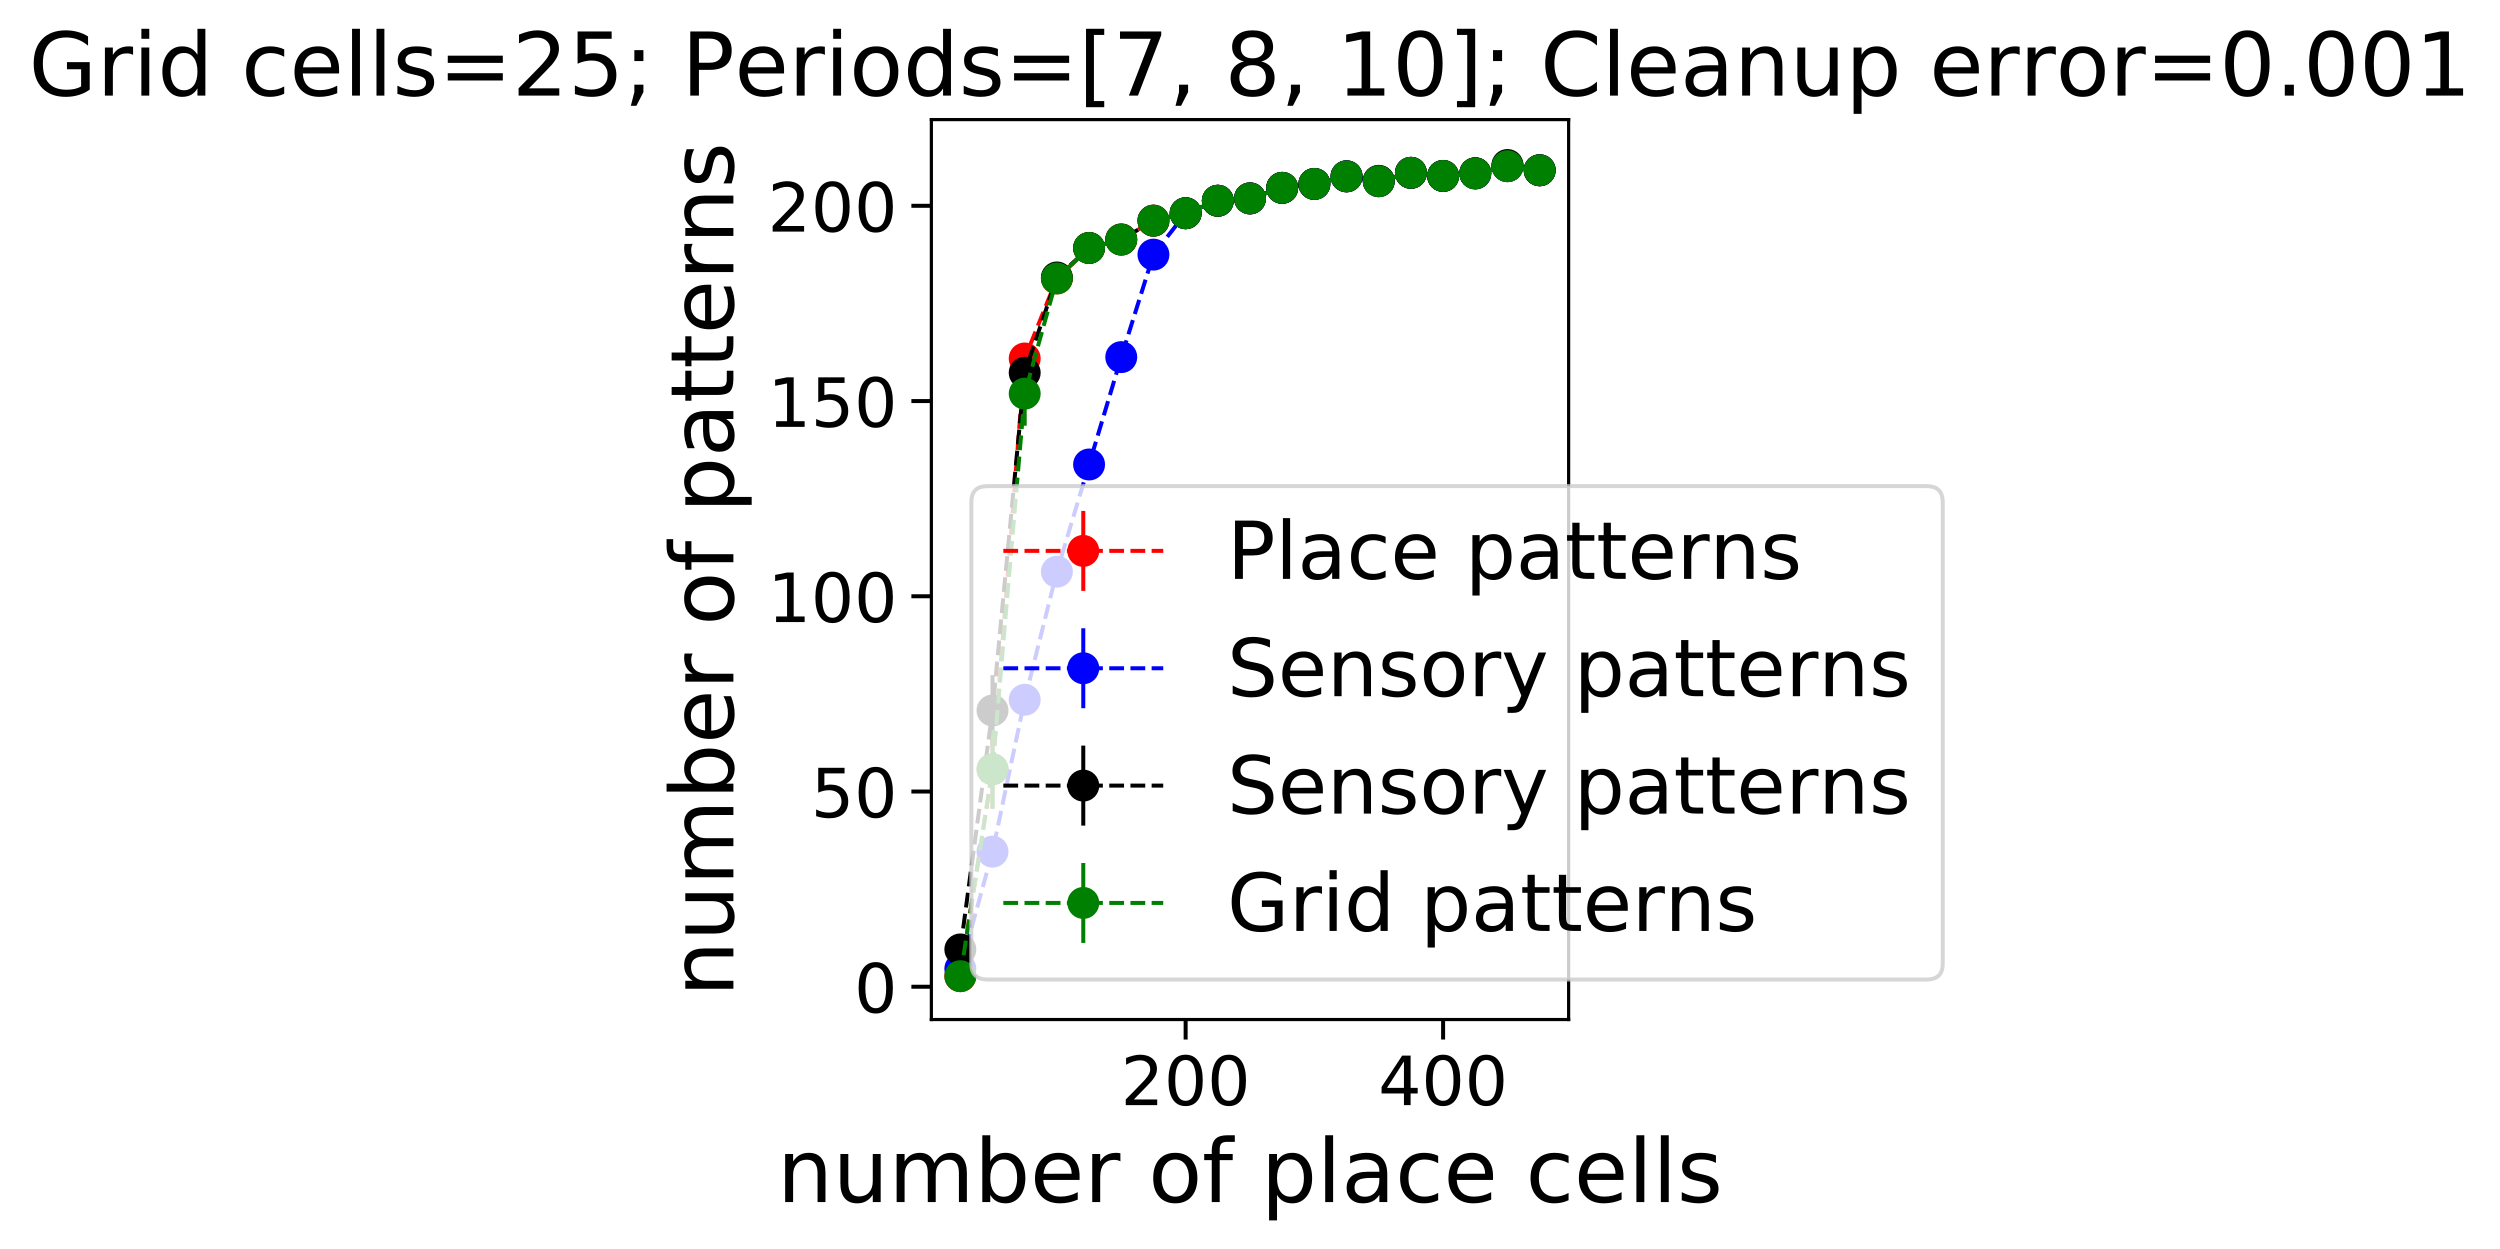 <?xml version="1.0" encoding="utf-8" standalone="no"?>
<!DOCTYPE svg PUBLIC "-//W3C//DTD SVG 1.1//EN"
  "http://www.w3.org/Graphics/SVG/1.1/DTD/svg11.dtd">
<!-- Created with matplotlib (https://matplotlib.org/) -->
<svg height="312.48pt" version="1.1" viewBox="0 0 625.385 312.48" width="625.385pt" xmlns="http://www.w3.org/2000/svg" xmlns:xlink="http://www.w3.org/1999/xlink">
 <defs>
  <style type="text/css">
*{stroke-linecap:butt;stroke-linejoin:round;}
  </style>
 </defs>
 <g id="figure_1">
  <g id="patch_1">
   <path d="M 0 312.48 
L 625.385 312.48 
L 625.385 0 
L 0 0 
z
" style="fill:#ffffff;"/>
  </g>
  <g id="axes_1">
   <g id="patch_2">
    <path d="M 232.985 255.035 
L 392.4 255.035 
L 392.4 29.917 
L 232.985 29.917 
z
" style="fill:#ffffff;"/>
   </g>
   <g id="matplotlib.axis_1">
    <g id="xtick_1">
     <g id="line2d_1">
      <defs>
       <path d="M 0 0 
L 0 5 
" id="m75e78db5b2" style="stroke:#000000;"/>
      </defs>
      <g>
       <use style="stroke:#000000;" x="296.59" xlink:href="#m75e78db5b2" y="255.035"/>
      </g>
     </g>
     <g id="text_1">
      <!-- 200 -->
      <defs>
       <path d="M 19.188 8.297 
L 53.609 8.297 
L 53.609 0 
L 7.328 0 
L 7.328 8.297 
Q 12.938 14.109 22.625 23.891 
Q 32.328 33.688 34.812 36.531 
Q 39.547 41.844 41.422 45.531 
Q 43.312 49.219 43.312 52.781 
Q 43.312 58.594 39.234 62.25 
Q 35.156 65.922 28.609 65.922 
Q 23.969 65.922 18.812 64.312 
Q 13.672 62.703 7.812 59.422 
L 7.812 69.391 
Q 13.766 71.781 18.938 73 
Q 24.125 74.219 28.422 74.219 
Q 39.75 74.219 46.484 68.547 
Q 53.219 62.891 53.219 53.422 
Q 53.219 48.922 51.531 44.891 
Q 49.859 40.875 45.406 35.406 
Q 44.188 33.984 37.641 27.219 
Q 31.109 20.453 19.188 8.297 
z
" id="DejaVuSans-50"/>
       <path d="M 31.781 66.406 
Q 24.172 66.406 20.328 58.906 
Q 16.5 51.422 16.5 36.375 
Q 16.5 21.391 20.328 13.891 
Q 24.172 6.391 31.781 6.391 
Q 39.453 6.391 43.281 13.891 
Q 47.125 21.391 47.125 36.375 
Q 47.125 51.422 43.281 58.906 
Q 39.453 66.406 31.781 66.406 
z
M 31.781 74.219 
Q 44.047 74.219 50.516 64.516 
Q 56.984 54.828 56.984 36.375 
Q 56.984 17.969 50.516 8.266 
Q 44.047 -1.422 31.781 -1.422 
Q 19.531 -1.422 13.062 8.266 
Q 6.594 17.969 6.594 36.375 
Q 6.594 54.828 13.062 64.516 
Q 19.531 74.219 31.781 74.219 
z
" id="DejaVuSans-48"/>
      </defs>
      <g transform="translate(280.365 276.453)scale(0.17 -0.17)">
       <use xlink:href="#DejaVuSans-50"/>
       <use x="63.623" xlink:href="#DejaVuSans-48"/>
       <use x="127.246" xlink:href="#DejaVuSans-48"/>
      </g>
     </g>
    </g>
    <g id="xtick_2">
     <g id="line2d_2">
      <g>
       <use style="stroke:#000000;" x="361" xlink:href="#m75e78db5b2" y="255.035"/>
      </g>
     </g>
     <g id="text_2">
      <!-- 400 -->
      <defs>
       <path d="M 37.797 64.312 
L 12.891 25.391 
L 37.797 25.391 
z
M 35.203 72.906 
L 47.609 72.906 
L 47.609 25.391 
L 58.016 25.391 
L 58.016 17.188 
L 47.609 17.188 
L 47.609 0 
L 37.797 0 
L 37.797 17.188 
L 4.891 17.188 
L 4.891 26.703 
z
" id="DejaVuSans-52"/>
      </defs>
      <g transform="translate(344.776 276.453)scale(0.17 -0.17)">
       <use xlink:href="#DejaVuSans-52"/>
       <use x="63.623" xlink:href="#DejaVuSans-48"/>
       <use x="127.246" xlink:href="#DejaVuSans-48"/>
      </g>
     </g>
    </g>
    <g id="text_3">
     <!-- number of place cells -->
     <defs>
      <path d="M 54.891 33.016 
L 54.891 0 
L 45.906 0 
L 45.906 32.719 
Q 45.906 40.484 42.875 44.328 
Q 39.844 48.188 33.797 48.188 
Q 26.516 48.188 22.312 43.547 
Q 18.109 38.922 18.109 30.906 
L 18.109 0 
L 9.078 0 
L 9.078 54.688 
L 18.109 54.688 
L 18.109 46.188 
Q 21.344 51.125 25.703 53.562 
Q 30.078 56 35.797 56 
Q 45.219 56 50.047 50.172 
Q 54.891 44.344 54.891 33.016 
z
" id="DejaVuSans-110"/>
      <path d="M 8.5 21.578 
L 8.5 54.688 
L 17.484 54.688 
L 17.484 21.922 
Q 17.484 14.156 20.5 10.266 
Q 23.531 6.391 29.594 6.391 
Q 36.859 6.391 41.078 11.031 
Q 45.312 15.672 45.312 23.688 
L 45.312 54.688 
L 54.297 54.688 
L 54.297 0 
L 45.312 0 
L 45.312 8.406 
Q 42.047 3.422 37.719 1 
Q 33.406 -1.422 27.688 -1.422 
Q 18.266 -1.422 13.375 4.438 
Q 8.5 10.297 8.5 21.578 
z
M 31.109 56 
z
" id="DejaVuSans-117"/>
      <path d="M 52 44.188 
Q 55.375 50.25 60.062 53.125 
Q 64.75 56 71.094 56 
Q 79.641 56 84.281 50.016 
Q 88.922 44.047 88.922 33.016 
L 88.922 0 
L 79.891 0 
L 79.891 32.719 
Q 79.891 40.578 77.094 44.375 
Q 74.312 48.188 68.609 48.188 
Q 61.625 48.188 57.562 43.547 
Q 53.516 38.922 53.516 30.906 
L 53.516 0 
L 44.484 0 
L 44.484 32.719 
Q 44.484 40.625 41.703 44.406 
Q 38.922 48.188 33.109 48.188 
Q 26.219 48.188 22.156 43.531 
Q 18.109 38.875 18.109 30.906 
L 18.109 0 
L 9.078 0 
L 9.078 54.688 
L 18.109 54.688 
L 18.109 46.188 
Q 21.188 51.219 25.484 53.609 
Q 29.781 56 35.688 56 
Q 41.656 56 45.828 52.969 
Q 50 49.953 52 44.188 
z
" id="DejaVuSans-109"/>
      <path d="M 48.688 27.297 
Q 48.688 37.203 44.609 42.844 
Q 40.531 48.484 33.406 48.484 
Q 26.266 48.484 22.188 42.844 
Q 18.109 37.203 18.109 27.297 
Q 18.109 17.391 22.188 11.75 
Q 26.266 6.109 33.406 6.109 
Q 40.531 6.109 44.609 11.75 
Q 48.688 17.391 48.688 27.297 
z
M 18.109 46.391 
Q 20.953 51.266 25.266 53.625 
Q 29.594 56 35.594 56 
Q 45.562 56 51.781 48.094 
Q 58.016 40.188 58.016 27.297 
Q 58.016 14.406 51.781 6.484 
Q 45.562 -1.422 35.594 -1.422 
Q 29.594 -1.422 25.266 0.953 
Q 20.953 3.328 18.109 8.203 
L 18.109 0 
L 9.078 0 
L 9.078 75.984 
L 18.109 75.984 
z
" id="DejaVuSans-98"/>
      <path d="M 56.203 29.594 
L 56.203 25.203 
L 14.891 25.203 
Q 15.484 15.922 20.484 11.062 
Q 25.484 6.203 34.422 6.203 
Q 39.594 6.203 44.453 7.469 
Q 49.312 8.734 54.109 11.281 
L 54.109 2.781 
Q 49.266 0.734 44.188 -0.344 
Q 39.109 -1.422 33.891 -1.422 
Q 20.797 -1.422 13.156 6.188 
Q 5.516 13.812 5.516 26.812 
Q 5.516 40.234 12.766 48.109 
Q 20.016 56 32.328 56 
Q 43.359 56 49.781 48.891 
Q 56.203 41.797 56.203 29.594 
z
M 47.219 32.234 
Q 47.125 39.594 43.094 43.984 
Q 39.062 48.391 32.422 48.391 
Q 24.906 48.391 20.391 44.141 
Q 15.875 39.891 15.188 32.172 
z
" id="DejaVuSans-101"/>
      <path d="M 41.109 46.297 
Q 39.594 47.172 37.812 47.578 
Q 36.031 48 33.891 48 
Q 26.266 48 22.188 43.047 
Q 18.109 38.094 18.109 28.812 
L 18.109 0 
L 9.078 0 
L 9.078 54.688 
L 18.109 54.688 
L 18.109 46.188 
Q 20.953 51.172 25.484 53.578 
Q 30.031 56 36.531 56 
Q 37.453 56 38.578 55.875 
Q 39.703 55.766 41.062 55.516 
z
" id="DejaVuSans-114"/>
      <path id="DejaVuSans-32"/>
      <path d="M 30.609 48.391 
Q 23.391 48.391 19.188 42.75 
Q 14.984 37.109 14.984 27.297 
Q 14.984 17.484 19.156 11.844 
Q 23.344 6.203 30.609 6.203 
Q 37.797 6.203 41.984 11.859 
Q 46.188 17.531 46.188 27.297 
Q 46.188 37.016 41.984 42.703 
Q 37.797 48.391 30.609 48.391 
z
M 30.609 56 
Q 42.328 56 49.016 48.375 
Q 55.719 40.766 55.719 27.297 
Q 55.719 13.875 49.016 6.219 
Q 42.328 -1.422 30.609 -1.422 
Q 18.844 -1.422 12.172 6.219 
Q 5.516 13.875 5.516 27.297 
Q 5.516 40.766 12.172 48.375 
Q 18.844 56 30.609 56 
z
" id="DejaVuSans-111"/>
      <path d="M 37.109 75.984 
L 37.109 68.5 
L 28.516 68.5 
Q 23.688 68.5 21.797 66.547 
Q 19.922 64.594 19.922 59.516 
L 19.922 54.688 
L 34.719 54.688 
L 34.719 47.703 
L 19.922 47.703 
L 19.922 0 
L 10.891 0 
L 10.891 47.703 
L 2.297 47.703 
L 2.297 54.688 
L 10.891 54.688 
L 10.891 58.5 
Q 10.891 67.625 15.141 71.797 
Q 19.391 75.984 28.609 75.984 
z
" id="DejaVuSans-102"/>
      <path d="M 18.109 8.203 
L 18.109 -20.797 
L 9.078 -20.797 
L 9.078 54.688 
L 18.109 54.688 
L 18.109 46.391 
Q 20.953 51.266 25.266 53.625 
Q 29.594 56 35.594 56 
Q 45.562 56 51.781 48.094 
Q 58.016 40.188 58.016 27.297 
Q 58.016 14.406 51.781 6.484 
Q 45.562 -1.422 35.594 -1.422 
Q 29.594 -1.422 25.266 0.953 
Q 20.953 3.328 18.109 8.203 
z
M 48.688 27.297 
Q 48.688 37.203 44.609 42.844 
Q 40.531 48.484 33.406 48.484 
Q 26.266 48.484 22.188 42.844 
Q 18.109 37.203 18.109 27.297 
Q 18.109 17.391 22.188 11.75 
Q 26.266 6.109 33.406 6.109 
Q 40.531 6.109 44.609 11.75 
Q 48.688 17.391 48.688 27.297 
z
" id="DejaVuSans-112"/>
      <path d="M 9.422 75.984 
L 18.406 75.984 
L 18.406 0 
L 9.422 0 
z
" id="DejaVuSans-108"/>
      <path d="M 34.281 27.484 
Q 23.391 27.484 19.188 25 
Q 14.984 22.516 14.984 16.5 
Q 14.984 11.719 18.141 8.906 
Q 21.297 6.109 26.703 6.109 
Q 34.188 6.109 38.703 11.406 
Q 43.219 16.703 43.219 25.484 
L 43.219 27.484 
z
M 52.203 31.203 
L 52.203 0 
L 43.219 0 
L 43.219 8.297 
Q 40.141 3.328 35.547 0.953 
Q 30.953 -1.422 24.312 -1.422 
Q 15.922 -1.422 10.953 3.297 
Q 6 8.016 6 15.922 
Q 6 25.141 12.172 29.828 
Q 18.359 34.516 30.609 34.516 
L 43.219 34.516 
L 43.219 35.406 
Q 43.219 41.609 39.141 45 
Q 35.062 48.391 27.688 48.391 
Q 23 48.391 18.547 47.266 
Q 14.109 46.141 10.016 43.891 
L 10.016 52.203 
Q 14.938 54.109 19.578 55.047 
Q 24.219 56 28.609 56 
Q 40.484 56 46.344 49.844 
Q 52.203 43.703 52.203 31.203 
z
" id="DejaVuSans-97"/>
      <path d="M 48.781 52.594 
L 48.781 44.188 
Q 44.969 46.297 41.141 47.344 
Q 37.312 48.391 33.406 48.391 
Q 24.656 48.391 19.812 42.844 
Q 14.984 37.312 14.984 27.297 
Q 14.984 17.281 19.812 11.734 
Q 24.656 6.203 33.406 6.203 
Q 37.312 6.203 41.141 7.25 
Q 44.969 8.297 48.781 10.406 
L 48.781 2.094 
Q 45.016 0.344 40.984 -0.531 
Q 36.969 -1.422 32.422 -1.422 
Q 20.062 -1.422 12.781 6.344 
Q 5.516 14.109 5.516 27.297 
Q 5.516 40.672 12.859 48.328 
Q 20.219 56 33.016 56 
Q 37.156 56 41.109 55.141 
Q 45.062 54.297 48.781 52.594 
z
" id="DejaVuSans-99"/>
      <path d="M 44.281 53.078 
L 44.281 44.578 
Q 40.484 46.531 36.375 47.5 
Q 32.281 48.484 27.875 48.484 
Q 21.188 48.484 17.844 46.438 
Q 14.5 44.391 14.5 40.281 
Q 14.5 37.156 16.891 35.375 
Q 19.281 33.594 26.516 31.984 
L 29.594 31.297 
Q 39.156 29.25 43.188 25.516 
Q 47.219 21.781 47.219 15.094 
Q 47.219 7.469 41.188 3.016 
Q 35.156 -1.422 24.609 -1.422 
Q 20.219 -1.422 15.453 -0.562 
Q 10.688 0.297 5.422 2 
L 5.422 11.281 
Q 10.406 8.688 15.234 7.391 
Q 20.062 6.109 24.812 6.109 
Q 31.156 6.109 34.562 8.281 
Q 37.984 10.453 37.984 14.406 
Q 37.984 18.062 35.516 20.016 
Q 33.062 21.969 24.703 23.781 
L 21.578 24.516 
Q 13.234 26.266 9.516 29.906 
Q 5.812 33.547 5.812 39.891 
Q 5.812 47.609 11.281 51.797 
Q 16.75 56 26.812 56 
Q 31.781 56 36.172 55.266 
Q 40.578 54.547 44.281 53.078 
z
" id="DejaVuSans-115"/>
     </defs>
     <g transform="translate(194.415 300.705)scale(0.22 -0.22)">
      <use xlink:href="#DejaVuSans-110"/>
      <use x="63.379" xlink:href="#DejaVuSans-117"/>
      <use x="126.758" xlink:href="#DejaVuSans-109"/>
      <use x="224.17" xlink:href="#DejaVuSans-98"/>
      <use x="287.646" xlink:href="#DejaVuSans-101"/>
      <use x="349.17" xlink:href="#DejaVuSans-114"/>
      <use x="390.283" xlink:href="#DejaVuSans-32"/>
      <use x="422.07" xlink:href="#DejaVuSans-111"/>
      <use x="483.252" xlink:href="#DejaVuSans-102"/>
      <use x="518.457" xlink:href="#DejaVuSans-32"/>
      <use x="550.244" xlink:href="#DejaVuSans-112"/>
      <use x="613.721" xlink:href="#DejaVuSans-108"/>
      <use x="641.504" xlink:href="#DejaVuSans-97"/>
      <use x="702.783" xlink:href="#DejaVuSans-99"/>
      <use x="757.764" xlink:href="#DejaVuSans-101"/>
      <use x="819.287" xlink:href="#DejaVuSans-32"/>
      <use x="851.074" xlink:href="#DejaVuSans-99"/>
      <use x="906.055" xlink:href="#DejaVuSans-101"/>
      <use x="967.578" xlink:href="#DejaVuSans-108"/>
      <use x="995.361" xlink:href="#DejaVuSans-108"/>
      <use x="1023.145" xlink:href="#DejaVuSans-115"/>
     </g>
    </g>
   </g>
   <g id="matplotlib.axis_2">
    <g id="ytick_1">
     <g id="line2d_3">
      <defs>
       <path d="M 0 0 
L -5 0 
" id="ma487d2d20b" style="stroke:#000000;"/>
      </defs>
      <g>
       <use style="stroke:#000000;" x="232.985" xlink:href="#ma487d2d20b" y="246.834"/>
      </g>
     </g>
     <g id="text_4">
      <!-- 0 -->
      <g transform="translate(213.668 253.293)scale(0.17 -0.17)">
       <use xlink:href="#DejaVuSans-48"/>
      </g>
     </g>
    </g>
    <g id="ytick_2">
     <g id="line2d_4">
      <g>
       <use style="stroke:#000000;" x="232.985" xlink:href="#ma487d2d20b" y="197.997"/>
      </g>
     </g>
     <g id="text_5">
      <!-- 50 -->
      <defs>
       <path d="M 10.797 72.906 
L 49.516 72.906 
L 49.516 64.594 
L 19.828 64.594 
L 19.828 46.734 
Q 21.969 47.469 24.109 47.828 
Q 26.266 48.188 28.422 48.188 
Q 40.625 48.188 47.75 41.5 
Q 54.891 34.812 54.891 23.391 
Q 54.891 11.625 47.562 5.094 
Q 40.234 -1.422 26.906 -1.422 
Q 22.312 -1.422 17.547 -0.641 
Q 12.797 0.141 7.719 1.703 
L 7.719 11.625 
Q 12.109 9.234 16.797 8.062 
Q 21.484 6.891 26.703 6.891 
Q 35.156 6.891 40.078 11.328 
Q 45.016 15.766 45.016 23.391 
Q 45.016 31 40.078 35.438 
Q 35.156 39.891 26.703 39.891 
Q 22.75 39.891 18.812 39.016 
Q 14.891 38.141 10.797 36.281 
z
" id="DejaVuSans-53"/>
      </defs>
      <g transform="translate(202.852 204.455)scale(0.17 -0.17)">
       <use xlink:href="#DejaVuSans-53"/>
       <use x="63.623" xlink:href="#DejaVuSans-48"/>
      </g>
     </g>
    </g>
    <g id="ytick_3">
     <g id="line2d_5">
      <g>
       <use style="stroke:#000000;" x="232.985" xlink:href="#ma487d2d20b" y="149.159"/>
      </g>
     </g>
     <g id="text_6">
      <!-- 100 -->
      <defs>
       <path d="M 12.406 8.297 
L 28.516 8.297 
L 28.516 63.922 
L 10.984 60.406 
L 10.984 69.391 
L 28.422 72.906 
L 38.281 72.906 
L 38.281 8.297 
L 54.391 8.297 
L 54.391 0 
L 12.406 0 
z
" id="DejaVuSans-49"/>
      </defs>
      <g transform="translate(192.036 155.618)scale(0.17 -0.17)">
       <use xlink:href="#DejaVuSans-49"/>
       <use x="63.623" xlink:href="#DejaVuSans-48"/>
       <use x="127.246" xlink:href="#DejaVuSans-48"/>
      </g>
     </g>
    </g>
    <g id="ytick_4">
     <g id="line2d_6">
      <g>
       <use style="stroke:#000000;" x="232.985" xlink:href="#ma487d2d20b" y="100.322"/>
      </g>
     </g>
     <g id="text_7">
      <!-- 150 -->
      <g transform="translate(192.036 106.78)scale(0.17 -0.17)">
       <use xlink:href="#DejaVuSans-49"/>
       <use x="63.623" xlink:href="#DejaVuSans-53"/>
       <use x="127.246" xlink:href="#DejaVuSans-48"/>
      </g>
     </g>
    </g>
    <g id="ytick_5">
     <g id="line2d_7">
      <g>
       <use style="stroke:#000000;" x="232.985" xlink:href="#ma487d2d20b" y="51.484"/>
      </g>
     </g>
     <g id="text_8">
      <!-- 200 -->
      <g transform="translate(192.036 57.943)scale(0.17 -0.17)">
       <use xlink:href="#DejaVuSans-50"/>
       <use x="63.623" xlink:href="#DejaVuSans-48"/>
       <use x="127.246" xlink:href="#DejaVuSans-48"/>
      </g>
     </g>
    </g>
    <g id="text_9">
     <!-- number of patterns -->
     <defs>
      <path d="M 18.312 70.219 
L 18.312 54.688 
L 36.812 54.688 
L 36.812 47.703 
L 18.312 47.703 
L 18.312 18.016 
Q 18.312 11.328 20.141 9.422 
Q 21.969 7.516 27.594 7.516 
L 36.812 7.516 
L 36.812 0 
L 27.594 0 
Q 17.188 0 13.234 3.875 
Q 9.281 7.766 9.281 18.016 
L 9.281 47.703 
L 2.688 47.703 
L 2.688 54.688 
L 9.281 54.688 
L 9.281 70.219 
z
" id="DejaVuSans-116"/>
     </defs>
     <g transform="translate(183.461 249.341)rotate(-90)scale(0.22 -0.22)">
      <use xlink:href="#DejaVuSans-110"/>
      <use x="63.379" xlink:href="#DejaVuSans-117"/>
      <use x="126.758" xlink:href="#DejaVuSans-109"/>
      <use x="224.17" xlink:href="#DejaVuSans-98"/>
      <use x="287.646" xlink:href="#DejaVuSans-101"/>
      <use x="349.17" xlink:href="#DejaVuSans-114"/>
      <use x="390.283" xlink:href="#DejaVuSans-32"/>
      <use x="422.07" xlink:href="#DejaVuSans-111"/>
      <use x="483.252" xlink:href="#DejaVuSans-102"/>
      <use x="518.457" xlink:href="#DejaVuSans-32"/>
      <use x="550.244" xlink:href="#DejaVuSans-112"/>
      <use x="613.721" xlink:href="#DejaVuSans-97"/>
      <use x="675" xlink:href="#DejaVuSans-116"/>
      <use x="714.209" xlink:href="#DejaVuSans-116"/>
      <use x="753.418" xlink:href="#DejaVuSans-101"/>
      <use x="814.941" xlink:href="#DejaVuSans-114"/>
      <use x="856.039" xlink:href="#DejaVuSans-110"/>
      <use x="919.418" xlink:href="#DejaVuSans-115"/>
     </g>
    </g>
   </g>
   <g id="LineCollection_1">
    <path clip-path="url(#pb77256539f)" d="M 240.231 244.803 
L 240.231 243.591 
" style="fill:none;stroke:#ff0000;"/>
    <path clip-path="url(#pb77256539f)" d="M 248.282 202.303 
L 248.282 182.555 
" style="fill:none;stroke:#ff0000;"/>
    <path clip-path="url(#pb77256539f)" d="M 256.333 92.812 
L 256.333 86.538 
" style="fill:none;stroke:#ff0000;"/>
    <path clip-path="url(#pb77256539f)" d="M 264.385 70.849 
L 264.385 68.455 
" style="fill:none;stroke:#ff0000;"/>
    <path clip-path="url(#pb77256539f)" d="M 272.436 63.218 
L 272.436 60.848 
" style="fill:none;stroke:#ff0000;"/>
    <path clip-path="url(#pb77256539f)" d="M 280.487 60.924 
L 280.487 58.844 
" style="fill:none;stroke:#ff0000;"/>
    <path clip-path="url(#pb77256539f)" d="M 288.539 56.366 
L 288.539 54.026 
" style="fill:none;stroke:#ff0000;"/>
    <path clip-path="url(#pb77256539f)" d="M 296.59 54.236 
L 296.59 52.444 
" style="fill:none;stroke:#ff0000;"/>
    <path clip-path="url(#pb77256539f)" d="M 304.641 51.486 
L 304.641 48.943 
" style="fill:none;stroke:#ff0000;"/>
    <path clip-path="url(#pb77256539f)" d="M 312.692 50.653 
L 312.692 48.604 
" style="fill:none;stroke:#ff0000;"/>
    <path clip-path="url(#pb77256539f)" d="M 320.744 48.012 
L 320.744 45.971 
" style="fill:none;stroke:#ff0000;"/>
    <path clip-path="url(#pb77256539f)" d="M 328.795 47.224 
L 328.795 44.805 
" style="fill:none;stroke:#ff0000;"/>
    <path clip-path="url(#pb77256539f)" d="M 336.846 45.121 
L 336.846 43.099 
" style="fill:none;stroke:#ff0000;"/>
    <path clip-path="url(#pb77256539f)" d="M 344.897 46.573 
L 344.897 44.089 
" style="fill:none;stroke:#ff0000;"/>
    <path clip-path="url(#pb77256539f)" d="M 352.949 44.377 
L 352.949 42.085 
" style="fill:none;stroke:#ff0000;"/>
    <path clip-path="url(#pb77256539f)" d="M 361 44.693 
L 361 43.332 
" style="fill:none;stroke:#ff0000;"/>
    <path clip-path="url(#pb77256539f)" d="M 369.051 44.234 
L 369.051 42.521 
" style="fill:none;stroke:#ff0000;"/>
    <path clip-path="url(#pb77256539f)" d="M 377.103 42.729 
L 377.103 40.412 
" style="fill:none;stroke:#ff0000;"/>
    <path clip-path="url(#pb77256539f)" d="M 385.154 43.839 
L 385.154 41.353 
" style="fill:none;stroke:#ff0000;"/>
   </g>
   <g id="LineCollection_2">
    <path clip-path="url(#pb77256539f)" d="M 240.231 242.698 
L 240.231 241.984 
" style="fill:none;stroke:#0000ff;"/>
    <path clip-path="url(#pb77256539f)" d="M 248.282 216.892 
L 248.282 209.185 
" style="fill:none;stroke:#0000ff;"/>
    <path clip-path="url(#pb77256539f)" d="M 256.333 178.597 
L 256.333 171.489 
" style="fill:none;stroke:#0000ff;"/>
    <path clip-path="url(#pb77256539f)" d="M 264.385 143.166 
L 264.385 142.846 
" style="fill:none;stroke:#0000ff;"/>
    <path clip-path="url(#pb77256539f)" d="M 272.436 116.35 
L 272.436 116.038 
" style="fill:none;stroke:#0000ff;"/>
    <path clip-path="url(#pb77256539f)" d="M 280.487 89.519 
L 280.487 89.148 
" style="fill:none;stroke:#0000ff;"/>
    <path clip-path="url(#pb77256539f)" d="M 288.539 64.072 
L 288.539 63.315 
" style="fill:none;stroke:#0000ff;"/>
    <path clip-path="url(#pb77256539f)" d="M 296.59 54.236 
L 296.59 52.444 
" style="fill:none;stroke:#0000ff;"/>
    <path clip-path="url(#pb77256539f)" d="M 304.641 51.486 
L 304.641 48.943 
" style="fill:none;stroke:#0000ff;"/>
    <path clip-path="url(#pb77256539f)" d="M 312.692 50.653 
L 312.692 48.604 
" style="fill:none;stroke:#0000ff;"/>
    <path clip-path="url(#pb77256539f)" d="M 320.744 48.012 
L 320.744 45.971 
" style="fill:none;stroke:#0000ff;"/>
    <path clip-path="url(#pb77256539f)" d="M 328.795 47.224 
L 328.795 44.805 
" style="fill:none;stroke:#0000ff;"/>
    <path clip-path="url(#pb77256539f)" d="M 336.846 45.121 
L 336.846 43.099 
" style="fill:none;stroke:#0000ff;"/>
    <path clip-path="url(#pb77256539f)" d="M 344.897 46.573 
L 344.897 44.089 
" style="fill:none;stroke:#0000ff;"/>
    <path clip-path="url(#pb77256539f)" d="M 352.949 44.377 
L 352.949 42.085 
" style="fill:none;stroke:#0000ff;"/>
    <path clip-path="url(#pb77256539f)" d="M 361 44.693 
L 361 43.332 
" style="fill:none;stroke:#0000ff;"/>
    <path clip-path="url(#pb77256539f)" d="M 369.051 44.234 
L 369.051 42.521 
" style="fill:none;stroke:#0000ff;"/>
    <path clip-path="url(#pb77256539f)" d="M 377.103 42.729 
L 377.103 40.412 
" style="fill:none;stroke:#0000ff;"/>
    <path clip-path="url(#pb77256539f)" d="M 385.154 43.839 
L 385.154 41.353 
" style="fill:none;stroke:#0000ff;"/>
   </g>
   <g id="LineCollection_3">
    <path clip-path="url(#pb77256539f)" d="M 240.231 238.346 
L 240.231 236.666 
" style="fill:none;stroke:#000000;"/>
    <path clip-path="url(#pb77256539f)" d="M 248.282 186.575 
L 248.282 168.883 
" style="fill:none;stroke:#000000;"/>
    <path clip-path="url(#pb77256539f)" d="M 256.333 97.081 
L 256.333 89.4 
" style="fill:none;stroke:#000000;"/>
    <path clip-path="url(#pb77256539f)" d="M 264.385 70.594 
L 264.385 68.221 
" style="fill:none;stroke:#000000;"/>
    <path clip-path="url(#pb77256539f)" d="M 272.436 63.218 
L 272.436 60.848 
" style="fill:none;stroke:#000000;"/>
    <path clip-path="url(#pb77256539f)" d="M 280.487 60.973 
L 280.487 58.894 
" style="fill:none;stroke:#000000;"/>
    <path clip-path="url(#pb77256539f)" d="M 288.539 56.366 
L 288.539 54.026 
" style="fill:none;stroke:#000000;"/>
    <path clip-path="url(#pb77256539f)" d="M 296.59 54.236 
L 296.59 52.444 
" style="fill:none;stroke:#000000;"/>
    <path clip-path="url(#pb77256539f)" d="M 304.641 51.486 
L 304.641 48.943 
" style="fill:none;stroke:#000000;"/>
    <path clip-path="url(#pb77256539f)" d="M 312.692 50.653 
L 312.692 48.604 
" style="fill:none;stroke:#000000;"/>
    <path clip-path="url(#pb77256539f)" d="M 320.744 48.012 
L 320.744 45.971 
" style="fill:none;stroke:#000000;"/>
    <path clip-path="url(#pb77256539f)" d="M 328.795 47.224 
L 328.795 44.805 
" style="fill:none;stroke:#000000;"/>
    <path clip-path="url(#pb77256539f)" d="M 336.846 45.121 
L 336.846 43.099 
" style="fill:none;stroke:#000000;"/>
    <path clip-path="url(#pb77256539f)" d="M 344.897 46.457 
L 344.897 44.009 
" style="fill:none;stroke:#000000;"/>
    <path clip-path="url(#pb77256539f)" d="M 352.949 44.377 
L 352.949 42.085 
" style="fill:none;stroke:#000000;"/>
    <path clip-path="url(#pb77256539f)" d="M 361 44.693 
L 361 43.332 
" style="fill:none;stroke:#000000;"/>
    <path clip-path="url(#pb77256539f)" d="M 369.051 44.174 
L 369.051 42.483 
" style="fill:none;stroke:#000000;"/>
    <path clip-path="url(#pb77256539f)" d="M 377.103 42.406 
L 377.103 40.149 
" style="fill:none;stroke:#000000;"/>
    <path clip-path="url(#pb77256539f)" d="M 385.154 43.839 
L 385.154 41.353 
" style="fill:none;stroke:#000000;"/>
   </g>
   <g id="LineCollection_4">
    <path clip-path="url(#pb77256539f)" d="M 240.231 244.803 
L 240.231 243.591 
" style="fill:none;stroke:#008000;"/>
    <path clip-path="url(#pb77256539f)" d="M 248.282 202.303 
L 248.282 182.555 
" style="fill:none;stroke:#008000;"/>
    <path clip-path="url(#pb77256539f)" d="M 256.333 106.505 
L 256.333 90.427 
" style="fill:none;stroke:#008000;"/>
    <path clip-path="url(#pb77256539f)" d="M 264.385 70.849 
L 264.385 68.455 
" style="fill:none;stroke:#008000;"/>
    <path clip-path="url(#pb77256539f)" d="M 272.436 63.218 
L 272.436 60.848 
" style="fill:none;stroke:#008000;"/>
    <path clip-path="url(#pb77256539f)" d="M 280.487 60.973 
L 280.487 58.894 
" style="fill:none;stroke:#008000;"/>
    <path clip-path="url(#pb77256539f)" d="M 288.539 56.366 
L 288.539 54.026 
" style="fill:none;stroke:#008000;"/>
    <path clip-path="url(#pb77256539f)" d="M 296.59 54.236 
L 296.59 52.444 
" style="fill:none;stroke:#008000;"/>
    <path clip-path="url(#pb77256539f)" d="M 304.641 51.486 
L 304.641 48.943 
" style="fill:none;stroke:#008000;"/>
    <path clip-path="url(#pb77256539f)" d="M 312.692 50.653 
L 312.692 48.604 
" style="fill:none;stroke:#008000;"/>
    <path clip-path="url(#pb77256539f)" d="M 320.744 48.012 
L 320.744 45.971 
" style="fill:none;stroke:#008000;"/>
    <path clip-path="url(#pb77256539f)" d="M 328.795 47.224 
L 328.795 44.805 
" style="fill:none;stroke:#008000;"/>
    <path clip-path="url(#pb77256539f)" d="M 336.846 45.121 
L 336.846 43.099 
" style="fill:none;stroke:#008000;"/>
    <path clip-path="url(#pb77256539f)" d="M 344.897 46.573 
L 344.897 44.089 
" style="fill:none;stroke:#008000;"/>
    <path clip-path="url(#pb77256539f)" d="M 352.949 44.377 
L 352.949 42.085 
" style="fill:none;stroke:#008000;"/>
    <path clip-path="url(#pb77256539f)" d="M 361 44.693 
L 361 43.332 
" style="fill:none;stroke:#008000;"/>
    <path clip-path="url(#pb77256539f)" d="M 369.051 44.234 
L 369.051 42.521 
" style="fill:none;stroke:#008000;"/>
    <path clip-path="url(#pb77256539f)" d="M 377.103 42.729 
L 377.103 40.412 
" style="fill:none;stroke:#008000;"/>
    <path clip-path="url(#pb77256539f)" d="M 385.154 43.839 
L 385.154 41.353 
" style="fill:none;stroke:#008000;"/>
   </g>
   <g id="line2d_8">
    <path clip-path="url(#pb77256539f)" d="M 240.231 244.197 
L 248.282 192.429 
L 256.333 89.675 
L 264.385 69.652 
L 272.436 62.033 
L 280.487 59.884 
L 288.539 55.196 
L 296.59 53.34 
L 304.641 50.215 
L 312.692 49.629 
L 320.744 46.991 
L 328.795 46.015 
L 336.846 44.11 
L 344.897 45.331 
L 352.949 43.231 
L 361 44.012 
L 369.051 43.377 
L 377.103 41.57 
L 385.154 42.596 
" style="fill:none;stroke:#ff0000;stroke-dasharray:3.7,1.6;stroke-dashoffset:0;"/>
    <defs>
     <path d="M 0 3 
C 0.796 3 1.559 2.684 2.121 2.121 
C 2.684 1.559 3 0.796 3 0 
C 3 -0.796 2.684 -1.559 2.121 -2.121 
C 1.559 -2.684 0.796 -3 0 -3 
C -0.796 -3 -1.559 -2.684 -2.121 -2.121 
C -2.684 -1.559 -3 -0.796 -3 0 
C -3 0.796 -2.684 1.559 -2.121 2.121 
C -1.559 2.684 -0.796 3 0 3 
z
" id="med2061ae9d" style="stroke:#ff0000;stroke-width:2;"/>
    </defs>
    <g clip-path="url(#pb77256539f)">
     <use style="fill:#ff0000;stroke:#ff0000;stroke-width:2;" x="240.231" xlink:href="#med2061ae9d" y="244.197"/>
     <use style="fill:#ff0000;stroke:#ff0000;stroke-width:2;" x="248.282" xlink:href="#med2061ae9d" y="192.429"/>
     <use style="fill:#ff0000;stroke:#ff0000;stroke-width:2;" x="256.333" xlink:href="#med2061ae9d" y="89.675"/>
     <use style="fill:#ff0000;stroke:#ff0000;stroke-width:2;" x="264.385" xlink:href="#med2061ae9d" y="69.652"/>
     <use style="fill:#ff0000;stroke:#ff0000;stroke-width:2;" x="272.436" xlink:href="#med2061ae9d" y="62.033"/>
     <use style="fill:#ff0000;stroke:#ff0000;stroke-width:2;" x="280.487" xlink:href="#med2061ae9d" y="59.884"/>
     <use style="fill:#ff0000;stroke:#ff0000;stroke-width:2;" x="288.539" xlink:href="#med2061ae9d" y="55.196"/>
     <use style="fill:#ff0000;stroke:#ff0000;stroke-width:2;" x="296.59" xlink:href="#med2061ae9d" y="53.34"/>
     <use style="fill:#ff0000;stroke:#ff0000;stroke-width:2;" x="304.641" xlink:href="#med2061ae9d" y="50.215"/>
     <use style="fill:#ff0000;stroke:#ff0000;stroke-width:2;" x="312.692" xlink:href="#med2061ae9d" y="49.629"/>
     <use style="fill:#ff0000;stroke:#ff0000;stroke-width:2;" x="320.744" xlink:href="#med2061ae9d" y="46.991"/>
     <use style="fill:#ff0000;stroke:#ff0000;stroke-width:2;" x="328.795" xlink:href="#med2061ae9d" y="46.015"/>
     <use style="fill:#ff0000;stroke:#ff0000;stroke-width:2;" x="336.846" xlink:href="#med2061ae9d" y="44.11"/>
     <use style="fill:#ff0000;stroke:#ff0000;stroke-width:2;" x="344.897" xlink:href="#med2061ae9d" y="45.331"/>
     <use style="fill:#ff0000;stroke:#ff0000;stroke-width:2;" x="352.949" xlink:href="#med2061ae9d" y="43.231"/>
     <use style="fill:#ff0000;stroke:#ff0000;stroke-width:2;" x="361" xlink:href="#med2061ae9d" y="44.012"/>
     <use style="fill:#ff0000;stroke:#ff0000;stroke-width:2;" x="369.051" xlink:href="#med2061ae9d" y="43.377"/>
     <use style="fill:#ff0000;stroke:#ff0000;stroke-width:2;" x="377.103" xlink:href="#med2061ae9d" y="41.57"/>
     <use style="fill:#ff0000;stroke:#ff0000;stroke-width:2;" x="385.154" xlink:href="#med2061ae9d" y="42.596"/>
    </g>
   </g>
   <g id="line2d_9">
    <path clip-path="url(#pb77256539f)" d="M 240.231 242.341 
L 248.282 213.039 
L 256.333 175.043 
L 264.385 143.006 
L 272.436 116.194 
L 280.487 89.333 
L 288.539 63.694 
L 296.59 53.34 
L 304.641 50.215 
L 312.692 49.629 
L 320.744 46.991 
L 328.795 46.015 
L 336.846 44.11 
L 344.897 45.331 
L 352.949 43.231 
L 361 44.012 
L 369.051 43.377 
L 377.103 41.57 
L 385.154 42.596 
" style="fill:none;stroke:#0000ff;stroke-dasharray:3.7,1.6;stroke-dashoffset:0;"/>
    <defs>
     <path d="M 0 3 
C 0.796 3 1.559 2.684 2.121 2.121 
C 2.684 1.559 3 0.796 3 0 
C 3 -0.796 2.684 -1.559 2.121 -2.121 
C 1.559 -2.684 0.796 -3 0 -3 
C -0.796 -3 -1.559 -2.684 -2.121 -2.121 
C -2.684 -1.559 -3 -0.796 -3 0 
C -3 0.796 -2.684 1.559 -2.121 2.121 
C -1.559 2.684 -0.796 3 0 3 
z
" id="me1f078bb26" style="stroke:#0000ff;stroke-width:2;"/>
    </defs>
    <g clip-path="url(#pb77256539f)">
     <use style="fill:#0000ff;stroke:#0000ff;stroke-width:2;" x="240.231" xlink:href="#me1f078bb26" y="242.341"/>
     <use style="fill:#0000ff;stroke:#0000ff;stroke-width:2;" x="248.282" xlink:href="#me1f078bb26" y="213.039"/>
     <use style="fill:#0000ff;stroke:#0000ff;stroke-width:2;" x="256.333" xlink:href="#me1f078bb26" y="175.043"/>
     <use style="fill:#0000ff;stroke:#0000ff;stroke-width:2;" x="264.385" xlink:href="#me1f078bb26" y="143.006"/>
     <use style="fill:#0000ff;stroke:#0000ff;stroke-width:2;" x="272.436" xlink:href="#me1f078bb26" y="116.194"/>
     <use style="fill:#0000ff;stroke:#0000ff;stroke-width:2;" x="280.487" xlink:href="#me1f078bb26" y="89.333"/>
     <use style="fill:#0000ff;stroke:#0000ff;stroke-width:2;" x="288.539" xlink:href="#me1f078bb26" y="63.694"/>
     <use style="fill:#0000ff;stroke:#0000ff;stroke-width:2;" x="296.59" xlink:href="#me1f078bb26" y="53.34"/>
     <use style="fill:#0000ff;stroke:#0000ff;stroke-width:2;" x="304.641" xlink:href="#me1f078bb26" y="50.215"/>
     <use style="fill:#0000ff;stroke:#0000ff;stroke-width:2;" x="312.692" xlink:href="#me1f078bb26" y="49.629"/>
     <use style="fill:#0000ff;stroke:#0000ff;stroke-width:2;" x="320.744" xlink:href="#me1f078bb26" y="46.991"/>
     <use style="fill:#0000ff;stroke:#0000ff;stroke-width:2;" x="328.795" xlink:href="#me1f078bb26" y="46.015"/>
     <use style="fill:#0000ff;stroke:#0000ff;stroke-width:2;" x="336.846" xlink:href="#me1f078bb26" y="44.11"/>
     <use style="fill:#0000ff;stroke:#0000ff;stroke-width:2;" x="344.897" xlink:href="#me1f078bb26" y="45.331"/>
     <use style="fill:#0000ff;stroke:#0000ff;stroke-width:2;" x="352.949" xlink:href="#me1f078bb26" y="43.231"/>
     <use style="fill:#0000ff;stroke:#0000ff;stroke-width:2;" x="361" xlink:href="#me1f078bb26" y="44.012"/>
     <use style="fill:#0000ff;stroke:#0000ff;stroke-width:2;" x="369.051" xlink:href="#me1f078bb26" y="43.377"/>
     <use style="fill:#0000ff;stroke:#0000ff;stroke-width:2;" x="377.103" xlink:href="#me1f078bb26" y="41.57"/>
     <use style="fill:#0000ff;stroke:#0000ff;stroke-width:2;" x="385.154" xlink:href="#me1f078bb26" y="42.596"/>
    </g>
   </g>
   <g id="line2d_10">
    <path clip-path="url(#pb77256539f)" d="M 240.231 237.506 
L 248.282 177.729 
L 256.333 93.24 
L 264.385 69.408 
L 272.436 62.033 
L 280.487 59.933 
L 288.539 55.196 
L 296.59 53.34 
L 304.641 50.215 
L 312.692 49.629 
L 320.744 46.991 
L 328.795 46.015 
L 336.846 44.11 
L 344.897 45.233 
L 352.949 43.231 
L 361 44.012 
L 369.051 43.329 
L 377.103 41.277 
L 385.154 42.596 
" style="fill:none;stroke:#000000;stroke-dasharray:3.7,1.6;stroke-dashoffset:0;"/>
    <defs>
     <path d="M 0 3 
C 0.796 3 1.559 2.684 2.121 2.121 
C 2.684 1.559 3 0.796 3 0 
C 3 -0.796 2.684 -1.559 2.121 -2.121 
C 1.559 -2.684 0.796 -3 0 -3 
C -0.796 -3 -1.559 -2.684 -2.121 -2.121 
C -2.684 -1.559 -3 -0.796 -3 0 
C -3 0.796 -2.684 1.559 -2.121 2.121 
C -1.559 2.684 -0.796 3 0 3 
z
" id="m61e76d6249" style="stroke:#000000;stroke-width:2;"/>
    </defs>
    <g clip-path="url(#pb77256539f)">
     <use style="stroke:#000000;stroke-width:2;" x="240.231" xlink:href="#m61e76d6249" y="237.506"/>
     <use style="stroke:#000000;stroke-width:2;" x="248.282" xlink:href="#m61e76d6249" y="177.729"/>
     <use style="stroke:#000000;stroke-width:2;" x="256.333" xlink:href="#m61e76d6249" y="93.24"/>
     <use style="stroke:#000000;stroke-width:2;" x="264.385" xlink:href="#m61e76d6249" y="69.408"/>
     <use style="stroke:#000000;stroke-width:2;" x="272.436" xlink:href="#m61e76d6249" y="62.033"/>
     <use style="stroke:#000000;stroke-width:2;" x="280.487" xlink:href="#m61e76d6249" y="59.933"/>
     <use style="stroke:#000000;stroke-width:2;" x="288.539" xlink:href="#m61e76d6249" y="55.196"/>
     <use style="stroke:#000000;stroke-width:2;" x="296.59" xlink:href="#m61e76d6249" y="53.34"/>
     <use style="stroke:#000000;stroke-width:2;" x="304.641" xlink:href="#m61e76d6249" y="50.215"/>
     <use style="stroke:#000000;stroke-width:2;" x="312.692" xlink:href="#m61e76d6249" y="49.629"/>
     <use style="stroke:#000000;stroke-width:2;" x="320.744" xlink:href="#m61e76d6249" y="46.991"/>
     <use style="stroke:#000000;stroke-width:2;" x="328.795" xlink:href="#m61e76d6249" y="46.015"/>
     <use style="stroke:#000000;stroke-width:2;" x="336.846" xlink:href="#m61e76d6249" y="44.11"/>
     <use style="stroke:#000000;stroke-width:2;" x="344.897" xlink:href="#m61e76d6249" y="45.233"/>
     <use style="stroke:#000000;stroke-width:2;" x="352.949" xlink:href="#m61e76d6249" y="43.231"/>
     <use style="stroke:#000000;stroke-width:2;" x="361" xlink:href="#m61e76d6249" y="44.012"/>
     <use style="stroke:#000000;stroke-width:2;" x="369.051" xlink:href="#m61e76d6249" y="43.329"/>
     <use style="stroke:#000000;stroke-width:2;" x="377.103" xlink:href="#m61e76d6249" y="41.277"/>
     <use style="stroke:#000000;stroke-width:2;" x="385.154" xlink:href="#m61e76d6249" y="42.596"/>
    </g>
   </g>
   <g id="line2d_11">
    <path clip-path="url(#pb77256539f)" d="M 240.231 244.197 
L 248.282 192.429 
L 256.333 98.466 
L 264.385 69.652 
L 272.436 62.033 
L 280.487 59.933 
L 288.539 55.196 
L 296.59 53.34 
L 304.641 50.215 
L 312.692 49.629 
L 320.744 46.991 
L 328.795 46.015 
L 336.846 44.11 
L 344.897 45.331 
L 352.949 43.231 
L 361 44.012 
L 369.051 43.377 
L 377.103 41.57 
L 385.154 42.596 
" style="fill:none;stroke:#008000;stroke-dasharray:3.7,1.6;stroke-dashoffset:0;"/>
    <defs>
     <path d="M 0 3 
C 0.796 3 1.559 2.684 2.121 2.121 
C 2.684 1.559 3 0.796 3 0 
C 3 -0.796 2.684 -1.559 2.121 -2.121 
C 1.559 -2.684 0.796 -3 0 -3 
C -0.796 -3 -1.559 -2.684 -2.121 -2.121 
C -2.684 -1.559 -3 -0.796 -3 0 
C -3 0.796 -2.684 1.559 -2.121 2.121 
C -1.559 2.684 -0.796 3 0 3 
z
" id="mf5228f0670" style="stroke:#008000;stroke-width:2;"/>
    </defs>
    <g clip-path="url(#pb77256539f)">
     <use style="fill:#008000;stroke:#008000;stroke-width:2;" x="240.231" xlink:href="#mf5228f0670" y="244.197"/>
     <use style="fill:#008000;stroke:#008000;stroke-width:2;" x="248.282" xlink:href="#mf5228f0670" y="192.429"/>
     <use style="fill:#008000;stroke:#008000;stroke-width:2;" x="256.333" xlink:href="#mf5228f0670" y="98.466"/>
     <use style="fill:#008000;stroke:#008000;stroke-width:2;" x="264.385" xlink:href="#mf5228f0670" y="69.652"/>
     <use style="fill:#008000;stroke:#008000;stroke-width:2;" x="272.436" xlink:href="#mf5228f0670" y="62.033"/>
     <use style="fill:#008000;stroke:#008000;stroke-width:2;" x="280.487" xlink:href="#mf5228f0670" y="59.933"/>
     <use style="fill:#008000;stroke:#008000;stroke-width:2;" x="288.539" xlink:href="#mf5228f0670" y="55.196"/>
     <use style="fill:#008000;stroke:#008000;stroke-width:2;" x="296.59" xlink:href="#mf5228f0670" y="53.34"/>
     <use style="fill:#008000;stroke:#008000;stroke-width:2;" x="304.641" xlink:href="#mf5228f0670" y="50.215"/>
     <use style="fill:#008000;stroke:#008000;stroke-width:2;" x="312.692" xlink:href="#mf5228f0670" y="49.629"/>
     <use style="fill:#008000;stroke:#008000;stroke-width:2;" x="320.744" xlink:href="#mf5228f0670" y="46.991"/>
     <use style="fill:#008000;stroke:#008000;stroke-width:2;" x="328.795" xlink:href="#mf5228f0670" y="46.015"/>
     <use style="fill:#008000;stroke:#008000;stroke-width:2;" x="336.846" xlink:href="#mf5228f0670" y="44.11"/>
     <use style="fill:#008000;stroke:#008000;stroke-width:2;" x="344.897" xlink:href="#mf5228f0670" y="45.331"/>
     <use style="fill:#008000;stroke:#008000;stroke-width:2;" x="352.949" xlink:href="#mf5228f0670" y="43.231"/>
     <use style="fill:#008000;stroke:#008000;stroke-width:2;" x="361" xlink:href="#mf5228f0670" y="44.012"/>
     <use style="fill:#008000;stroke:#008000;stroke-width:2;" x="369.051" xlink:href="#mf5228f0670" y="43.377"/>
     <use style="fill:#008000;stroke:#008000;stroke-width:2;" x="377.103" xlink:href="#mf5228f0670" y="41.57"/>
     <use style="fill:#008000;stroke:#008000;stroke-width:2;" x="385.154" xlink:href="#mf5228f0670" y="42.596"/>
    </g>
   </g>
   <g id="patch_3">
    <path d="M 232.985 255.035 
L 232.985 29.917 
" style="fill:none;stroke:#000000;stroke-linecap:square;stroke-linejoin:miter;stroke-width:0.8;"/>
   </g>
   <g id="patch_4">
    <path d="M 392.4 255.035 
L 392.4 29.917 
" style="fill:none;stroke:#000000;stroke-linecap:square;stroke-linejoin:miter;stroke-width:0.8;"/>
   </g>
   <g id="patch_5">
    <path d="M 232.985 255.035 
L 392.4 255.035 
" style="fill:none;stroke:#000000;stroke-linecap:square;stroke-linejoin:miter;stroke-width:0.8;"/>
   </g>
   <g id="patch_6">
    <path d="M 232.985 29.917 
L 392.4 29.917 
" style="fill:none;stroke:#000000;stroke-linecap:square;stroke-linejoin:miter;stroke-width:0.8;"/>
   </g>
   <g id="text_10">
    <!-- Grid cells=25; Periods=[7, 8, 10]; Cleanup error=0.001 -->
    <defs>
     <path d="M 59.516 10.406 
L 59.516 29.984 
L 43.406 29.984 
L 43.406 38.094 
L 69.281 38.094 
L 69.281 6.781 
Q 63.578 2.734 56.688 0.656 
Q 49.812 -1.422 42 -1.422 
Q 24.906 -1.422 15.25 8.562 
Q 5.609 18.562 5.609 36.375 
Q 5.609 54.25 15.25 64.234 
Q 24.906 74.219 42 74.219 
Q 49.125 74.219 55.547 72.453 
Q 61.969 70.703 67.391 67.281 
L 67.391 56.781 
Q 61.922 61.422 55.766 63.766 
Q 49.609 66.109 42.828 66.109 
Q 29.438 66.109 22.719 58.641 
Q 16.016 51.172 16.016 36.375 
Q 16.016 21.625 22.719 14.156 
Q 29.438 6.688 42.828 6.688 
Q 48.047 6.688 52.141 7.594 
Q 56.25 8.5 59.516 10.406 
z
" id="DejaVuSans-71"/>
     <path d="M 9.422 54.688 
L 18.406 54.688 
L 18.406 0 
L 9.422 0 
z
M 9.422 75.984 
L 18.406 75.984 
L 18.406 64.594 
L 9.422 64.594 
z
" id="DejaVuSans-105"/>
     <path d="M 45.406 46.391 
L 45.406 75.984 
L 54.391 75.984 
L 54.391 0 
L 45.406 0 
L 45.406 8.203 
Q 42.578 3.328 38.25 0.953 
Q 33.938 -1.422 27.875 -1.422 
Q 17.969 -1.422 11.734 6.484 
Q 5.516 14.406 5.516 27.297 
Q 5.516 40.188 11.734 48.094 
Q 17.969 56 27.875 56 
Q 33.938 56 38.25 53.625 
Q 42.578 51.266 45.406 46.391 
z
M 14.797 27.297 
Q 14.797 17.391 18.875 11.75 
Q 22.953 6.109 30.078 6.109 
Q 37.203 6.109 41.297 11.75 
Q 45.406 17.391 45.406 27.297 
Q 45.406 37.203 41.297 42.844 
Q 37.203 48.484 30.078 48.484 
Q 22.953 48.484 18.875 42.844 
Q 14.797 37.203 14.797 27.297 
z
" id="DejaVuSans-100"/>
     <path d="M 10.594 45.406 
L 73.188 45.406 
L 73.188 37.203 
L 10.594 37.203 
z
M 10.594 25.484 
L 73.188 25.484 
L 73.188 17.188 
L 10.594 17.188 
z
" id="DejaVuSans-61"/>
     <path d="M 11.719 51.703 
L 22.016 51.703 
L 22.016 39.312 
L 11.719 39.312 
z
M 11.719 12.406 
L 22.016 12.406 
L 22.016 4 
L 14.016 -11.625 
L 7.719 -11.625 
L 11.719 4 
z
" id="DejaVuSans-59"/>
     <path d="M 19.672 64.797 
L 19.672 37.406 
L 32.078 37.406 
Q 38.969 37.406 42.719 40.969 
Q 46.484 44.531 46.484 51.125 
Q 46.484 57.672 42.719 61.234 
Q 38.969 64.797 32.078 64.797 
z
M 9.812 72.906 
L 32.078 72.906 
Q 44.344 72.906 50.609 67.359 
Q 56.891 61.812 56.891 51.125 
Q 56.891 40.328 50.609 34.812 
Q 44.344 29.297 32.078 29.297 
L 19.672 29.297 
L 19.672 0 
L 9.812 0 
z
" id="DejaVuSans-80"/>
     <path d="M 8.594 75.984 
L 29.297 75.984 
L 29.297 69 
L 17.578 69 
L 17.578 -6.203 
L 29.297 -6.203 
L 29.297 -13.188 
L 8.594 -13.188 
z
" id="DejaVuSans-91"/>
     <path d="M 8.203 72.906 
L 55.078 72.906 
L 55.078 68.703 
L 28.609 0 
L 18.312 0 
L 43.219 64.594 
L 8.203 64.594 
z
" id="DejaVuSans-55"/>
     <path d="M 11.719 12.406 
L 22.016 12.406 
L 22.016 4 
L 14.016 -11.625 
L 7.719 -11.625 
L 11.719 4 
z
" id="DejaVuSans-44"/>
     <path d="M 31.781 34.625 
Q 24.75 34.625 20.719 30.859 
Q 16.703 27.094 16.703 20.516 
Q 16.703 13.922 20.719 10.156 
Q 24.75 6.391 31.781 6.391 
Q 38.812 6.391 42.859 10.172 
Q 46.922 13.969 46.922 20.516 
Q 46.922 27.094 42.891 30.859 
Q 38.875 34.625 31.781 34.625 
z
M 21.922 38.812 
Q 15.578 40.375 12.031 44.719 
Q 8.5 49.078 8.5 55.328 
Q 8.5 64.062 14.719 69.141 
Q 20.953 74.219 31.781 74.219 
Q 42.672 74.219 48.875 69.141 
Q 55.078 64.062 55.078 55.328 
Q 55.078 49.078 51.531 44.719 
Q 48 40.375 41.703 38.812 
Q 48.828 37.156 52.797 32.312 
Q 56.781 27.484 56.781 20.516 
Q 56.781 9.906 50.312 4.234 
Q 43.844 -1.422 31.781 -1.422 
Q 19.734 -1.422 13.25 4.234 
Q 6.781 9.906 6.781 20.516 
Q 6.781 27.484 10.781 32.312 
Q 14.797 37.156 21.922 38.812 
z
M 18.312 54.391 
Q 18.312 48.734 21.844 45.562 
Q 25.391 42.391 31.781 42.391 
Q 38.141 42.391 41.719 45.562 
Q 45.312 48.734 45.312 54.391 
Q 45.312 60.062 41.719 63.234 
Q 38.141 66.406 31.781 66.406 
Q 25.391 66.406 21.844 63.234 
Q 18.312 60.062 18.312 54.391 
z
" id="DejaVuSans-56"/>
     <path d="M 30.422 75.984 
L 30.422 -13.188 
L 9.719 -13.188 
L 9.719 -6.203 
L 21.391 -6.203 
L 21.391 69 
L 9.719 69 
L 9.719 75.984 
z
" id="DejaVuSans-93"/>
     <path d="M 64.406 67.281 
L 64.406 56.891 
Q 59.422 61.531 53.781 63.812 
Q 48.141 66.109 41.797 66.109 
Q 29.297 66.109 22.656 58.469 
Q 16.016 50.828 16.016 36.375 
Q 16.016 21.969 22.656 14.328 
Q 29.297 6.688 41.797 6.688 
Q 48.141 6.688 53.781 8.984 
Q 59.422 11.281 64.406 15.922 
L 64.406 5.609 
Q 59.234 2.094 53.438 0.328 
Q 47.656 -1.422 41.219 -1.422 
Q 24.656 -1.422 15.125 8.703 
Q 5.609 18.844 5.609 36.375 
Q 5.609 53.953 15.125 64.078 
Q 24.656 74.219 41.219 74.219 
Q 47.75 74.219 53.531 72.484 
Q 59.328 70.75 64.406 67.281 
z
" id="DejaVuSans-67"/>
     <path d="M 10.688 12.406 
L 21 12.406 
L 21 0 
L 10.688 0 
z
" id="DejaVuSans-46"/>
    </defs>
    <g transform="translate(7.2 23.917)scale(0.22 -0.22)">
     <use xlink:href="#DejaVuSans-71"/>
     <use x="77.49" xlink:href="#DejaVuSans-114"/>
     <use x="118.604" xlink:href="#DejaVuSans-105"/>
     <use x="146.387" xlink:href="#DejaVuSans-100"/>
     <use x="209.863" xlink:href="#DejaVuSans-32"/>
     <use x="241.65" xlink:href="#DejaVuSans-99"/>
     <use x="296.631" xlink:href="#DejaVuSans-101"/>
     <use x="358.154" xlink:href="#DejaVuSans-108"/>
     <use x="385.938" xlink:href="#DejaVuSans-108"/>
     <use x="413.721" xlink:href="#DejaVuSans-115"/>
     <use x="465.82" xlink:href="#DejaVuSans-61"/>
     <use x="549.609" xlink:href="#DejaVuSans-50"/>
     <use x="613.232" xlink:href="#DejaVuSans-53"/>
     <use x="676.855" xlink:href="#DejaVuSans-59"/>
     <use x="710.547" xlink:href="#DejaVuSans-32"/>
     <use x="742.334" xlink:href="#DejaVuSans-80"/>
     <use x="802.59" xlink:href="#DejaVuSans-101"/>
     <use x="864.113" xlink:href="#DejaVuSans-114"/>
     <use x="905.227" xlink:href="#DejaVuSans-105"/>
     <use x="933.01" xlink:href="#DejaVuSans-111"/>
     <use x="994.191" xlink:href="#DejaVuSans-100"/>
     <use x="1057.668" xlink:href="#DejaVuSans-115"/>
     <use x="1109.768" xlink:href="#DejaVuSans-61"/>
     <use x="1193.557" xlink:href="#DejaVuSans-91"/>
     <use x="1232.57" xlink:href="#DejaVuSans-55"/>
     <use x="1296.193" xlink:href="#DejaVuSans-44"/>
     <use x="1327.98" xlink:href="#DejaVuSans-32"/>
     <use x="1359.768" xlink:href="#DejaVuSans-56"/>
     <use x="1423.391" xlink:href="#DejaVuSans-44"/>
     <use x="1455.178" xlink:href="#DejaVuSans-32"/>
     <use x="1486.965" xlink:href="#DejaVuSans-49"/>
     <use x="1550.588" xlink:href="#DejaVuSans-48"/>
     <use x="1614.211" xlink:href="#DejaVuSans-93"/>
     <use x="1653.225" xlink:href="#DejaVuSans-59"/>
     <use x="1686.916" xlink:href="#DejaVuSans-32"/>
     <use x="1718.703" xlink:href="#DejaVuSans-67"/>
     <use x="1788.527" xlink:href="#DejaVuSans-108"/>
     <use x="1816.311" xlink:href="#DejaVuSans-101"/>
     <use x="1877.834" xlink:href="#DejaVuSans-97"/>
     <use x="1939.113" xlink:href="#DejaVuSans-110"/>
     <use x="2002.492" xlink:href="#DejaVuSans-117"/>
     <use x="2065.871" xlink:href="#DejaVuSans-112"/>
     <use x="2129.348" xlink:href="#DejaVuSans-32"/>
     <use x="2161.135" xlink:href="#DejaVuSans-101"/>
     <use x="2222.658" xlink:href="#DejaVuSans-114"/>
     <use x="2263.756" xlink:href="#DejaVuSans-114"/>
     <use x="2304.838" xlink:href="#DejaVuSans-111"/>
     <use x="2366.02" xlink:href="#DejaVuSans-114"/>
     <use x="2407.133" xlink:href="#DejaVuSans-61"/>
     <use x="2490.922" xlink:href="#DejaVuSans-48"/>
     <use x="2554.545" xlink:href="#DejaVuSans-46"/>
     <use x="2586.332" xlink:href="#DejaVuSans-48"/>
     <use x="2649.955" xlink:href="#DejaVuSans-48"/>
     <use x="2713.578" xlink:href="#DejaVuSans-49"/>
    </g>
   </g>
   <g id="legend_1">
    <g id="patch_7">
     <path d="M 246.985 245.035 
L 481.988 245.035 
Q 485.988 245.035 485.988 241.035 
L 485.988 125.61 
Q 485.988 121.61 481.988 121.61 
L 246.985 121.61 
Q 242.985 121.61 242.985 125.61 
L 242.985 241.035 
Q 242.985 245.035 246.985 245.035 
z
" style="fill:#ffffff;opacity:0.8;stroke:#cccccc;stroke-linejoin:miter;"/>
    </g>
    <g id="LineCollection_5">
     <path d="M 270.985 147.807 
L 270.985 127.807 
" style="fill:none;stroke:#ff0000;"/>
    </g>
    <g id="line2d_12">
     <path d="M 250.985 137.807 
L 290.985 137.807 
" style="fill:none;stroke:#ff0000;stroke-dasharray:3.7,1.6;stroke-dashoffset:0;"/>
    </g>
    <g id="line2d_13">
     <g>
      <use style="fill:#ff0000;stroke:#ff0000;stroke-width:2;" x="270.985" xlink:href="#med2061ae9d" y="137.807"/>
     </g>
    </g>
    <g id="text_11">
     <!-- Place patterns -->
     <g transform="translate(306.985 144.807)scale(0.2 -0.2)">
      <use xlink:href="#DejaVuSans-80"/>
      <use x="60.303" xlink:href="#DejaVuSans-108"/>
      <use x="88.086" xlink:href="#DejaVuSans-97"/>
      <use x="149.365" xlink:href="#DejaVuSans-99"/>
      <use x="204.346" xlink:href="#DejaVuSans-101"/>
      <use x="265.869" xlink:href="#DejaVuSans-32"/>
      <use x="297.656" xlink:href="#DejaVuSans-112"/>
      <use x="361.133" xlink:href="#DejaVuSans-97"/>
      <use x="422.412" xlink:href="#DejaVuSans-116"/>
      <use x="461.621" xlink:href="#DejaVuSans-116"/>
      <use x="500.83" xlink:href="#DejaVuSans-101"/>
      <use x="562.354" xlink:href="#DejaVuSans-114"/>
      <use x="603.451" xlink:href="#DejaVuSans-110"/>
      <use x="666.83" xlink:href="#DejaVuSans-115"/>
     </g>
    </g>
    <g id="LineCollection_6">
     <path d="M 270.985 177.163 
L 270.985 157.163 
" style="fill:none;stroke:#0000ff;"/>
    </g>
    <g id="line2d_14">
     <path d="M 250.985 167.163 
L 290.985 167.163 
" style="fill:none;stroke:#0000ff;stroke-dasharray:3.7,1.6;stroke-dashoffset:0;"/>
    </g>
    <g id="line2d_15">
     <g>
      <use style="fill:#0000ff;stroke:#0000ff;stroke-width:2;" x="270.985" xlink:href="#me1f078bb26" y="167.163"/>
     </g>
    </g>
    <g id="text_12">
     <!-- Sensory patterns -->
     <defs>
      <path d="M 53.516 70.516 
L 53.516 60.891 
Q 47.906 63.578 42.922 64.891 
Q 37.938 66.219 33.297 66.219 
Q 25.25 66.219 20.875 63.094 
Q 16.5 59.969 16.5 54.203 
Q 16.5 49.359 19.406 46.891 
Q 22.312 44.438 30.422 42.922 
L 36.375 41.703 
Q 47.406 39.594 52.656 34.297 
Q 57.906 29 57.906 20.125 
Q 57.906 9.516 50.797 4.047 
Q 43.703 -1.422 29.984 -1.422 
Q 24.812 -1.422 18.969 -0.25 
Q 13.141 0.922 6.891 3.219 
L 6.891 13.375 
Q 12.891 10.016 18.656 8.297 
Q 24.422 6.594 29.984 6.594 
Q 38.422 6.594 43.016 9.906 
Q 47.609 13.234 47.609 19.391 
Q 47.609 24.75 44.312 27.781 
Q 41.016 30.812 33.5 32.328 
L 27.484 33.5 
Q 16.453 35.688 11.516 40.375 
Q 6.594 45.062 6.594 53.422 
Q 6.594 63.094 13.406 68.656 
Q 20.219 74.219 32.172 74.219 
Q 37.312 74.219 42.625 73.281 
Q 47.953 72.359 53.516 70.516 
z
" id="DejaVuSans-83"/>
      <path d="M 32.172 -5.078 
Q 28.375 -14.844 24.75 -17.812 
Q 21.141 -20.797 15.094 -20.797 
L 7.906 -20.797 
L 7.906 -13.281 
L 13.188 -13.281 
Q 16.891 -13.281 18.938 -11.516 
Q 21 -9.766 23.484 -3.219 
L 25.094 0.875 
L 2.984 54.688 
L 12.5 54.688 
L 29.594 11.922 
L 46.688 54.688 
L 56.203 54.688 
z
" id="DejaVuSans-121"/>
     </defs>
     <g transform="translate(306.985 174.163)scale(0.2 -0.2)">
      <use xlink:href="#DejaVuSans-83"/>
      <use x="63.477" xlink:href="#DejaVuSans-101"/>
      <use x="125" xlink:href="#DejaVuSans-110"/>
      <use x="188.379" xlink:href="#DejaVuSans-115"/>
      <use x="240.479" xlink:href="#DejaVuSans-111"/>
      <use x="301.66" xlink:href="#DejaVuSans-114"/>
      <use x="342.773" xlink:href="#DejaVuSans-121"/>
      <use x="401.953" xlink:href="#DejaVuSans-32"/>
      <use x="433.74" xlink:href="#DejaVuSans-112"/>
      <use x="497.217" xlink:href="#DejaVuSans-97"/>
      <use x="558.496" xlink:href="#DejaVuSans-116"/>
      <use x="597.705" xlink:href="#DejaVuSans-116"/>
      <use x="636.914" xlink:href="#DejaVuSans-101"/>
      <use x="698.438" xlink:href="#DejaVuSans-114"/>
      <use x="739.535" xlink:href="#DejaVuSans-110"/>
      <use x="802.914" xlink:href="#DejaVuSans-115"/>
     </g>
    </g>
    <g id="LineCollection_7">
     <path d="M 270.985 206.52 
L 270.985 186.52 
" style="fill:none;stroke:#000000;"/>
    </g>
    <g id="line2d_16">
     <path d="M 250.985 196.52 
L 290.985 196.52 
" style="fill:none;stroke:#000000;stroke-dasharray:3.7,1.6;stroke-dashoffset:0;"/>
    </g>
    <g id="line2d_17">
     <g>
      <use style="stroke:#000000;stroke-width:2;" x="270.985" xlink:href="#m61e76d6249" y="196.52"/>
     </g>
    </g>
    <g id="text_13">
     <!-- Sensory patterns -->
     <g transform="translate(306.985 203.52)scale(0.2 -0.2)">
      <use xlink:href="#DejaVuSans-83"/>
      <use x="63.477" xlink:href="#DejaVuSans-101"/>
      <use x="125" xlink:href="#DejaVuSans-110"/>
      <use x="188.379" xlink:href="#DejaVuSans-115"/>
      <use x="240.479" xlink:href="#DejaVuSans-111"/>
      <use x="301.66" xlink:href="#DejaVuSans-114"/>
      <use x="342.773" xlink:href="#DejaVuSans-121"/>
      <use x="401.953" xlink:href="#DejaVuSans-32"/>
      <use x="433.74" xlink:href="#DejaVuSans-112"/>
      <use x="497.217" xlink:href="#DejaVuSans-97"/>
      <use x="558.496" xlink:href="#DejaVuSans-116"/>
      <use x="597.705" xlink:href="#DejaVuSans-116"/>
      <use x="636.914" xlink:href="#DejaVuSans-101"/>
      <use x="698.438" xlink:href="#DejaVuSans-114"/>
      <use x="739.535" xlink:href="#DejaVuSans-110"/>
      <use x="802.914" xlink:href="#DejaVuSans-115"/>
     </g>
    </g>
    <g id="LineCollection_8">
     <path d="M 270.985 235.876 
L 270.985 215.876 
" style="fill:none;stroke:#008000;"/>
    </g>
    <g id="line2d_18">
     <path d="M 250.985 225.876 
L 290.985 225.876 
" style="fill:none;stroke:#008000;stroke-dasharray:3.7,1.6;stroke-dashoffset:0;"/>
    </g>
    <g id="line2d_19">
     <g>
      <use style="fill:#008000;stroke:#008000;stroke-width:2;" x="270.985" xlink:href="#mf5228f0670" y="225.876"/>
     </g>
    </g>
    <g id="text_14">
     <!-- Grid patterns -->
     <g transform="translate(306.985 232.876)scale(0.2 -0.2)">
      <use xlink:href="#DejaVuSans-71"/>
      <use x="77.49" xlink:href="#DejaVuSans-114"/>
      <use x="118.604" xlink:href="#DejaVuSans-105"/>
      <use x="146.387" xlink:href="#DejaVuSans-100"/>
      <use x="209.863" xlink:href="#DejaVuSans-32"/>
      <use x="241.65" xlink:href="#DejaVuSans-112"/>
      <use x="305.127" xlink:href="#DejaVuSans-97"/>
      <use x="366.406" xlink:href="#DejaVuSans-116"/>
      <use x="405.615" xlink:href="#DejaVuSans-116"/>
      <use x="444.824" xlink:href="#DejaVuSans-101"/>
      <use x="506.348" xlink:href="#DejaVuSans-114"/>
      <use x="547.445" xlink:href="#DejaVuSans-110"/>
      <use x="610.824" xlink:href="#DejaVuSans-115"/>
     </g>
    </g>
   </g>
  </g>
 </g>
 <defs>
  <clipPath id="pb77256539f">
   <rect height="225.119" width="159.415" x="232.985" y="29.917"/>
  </clipPath>
 </defs>
</svg>
